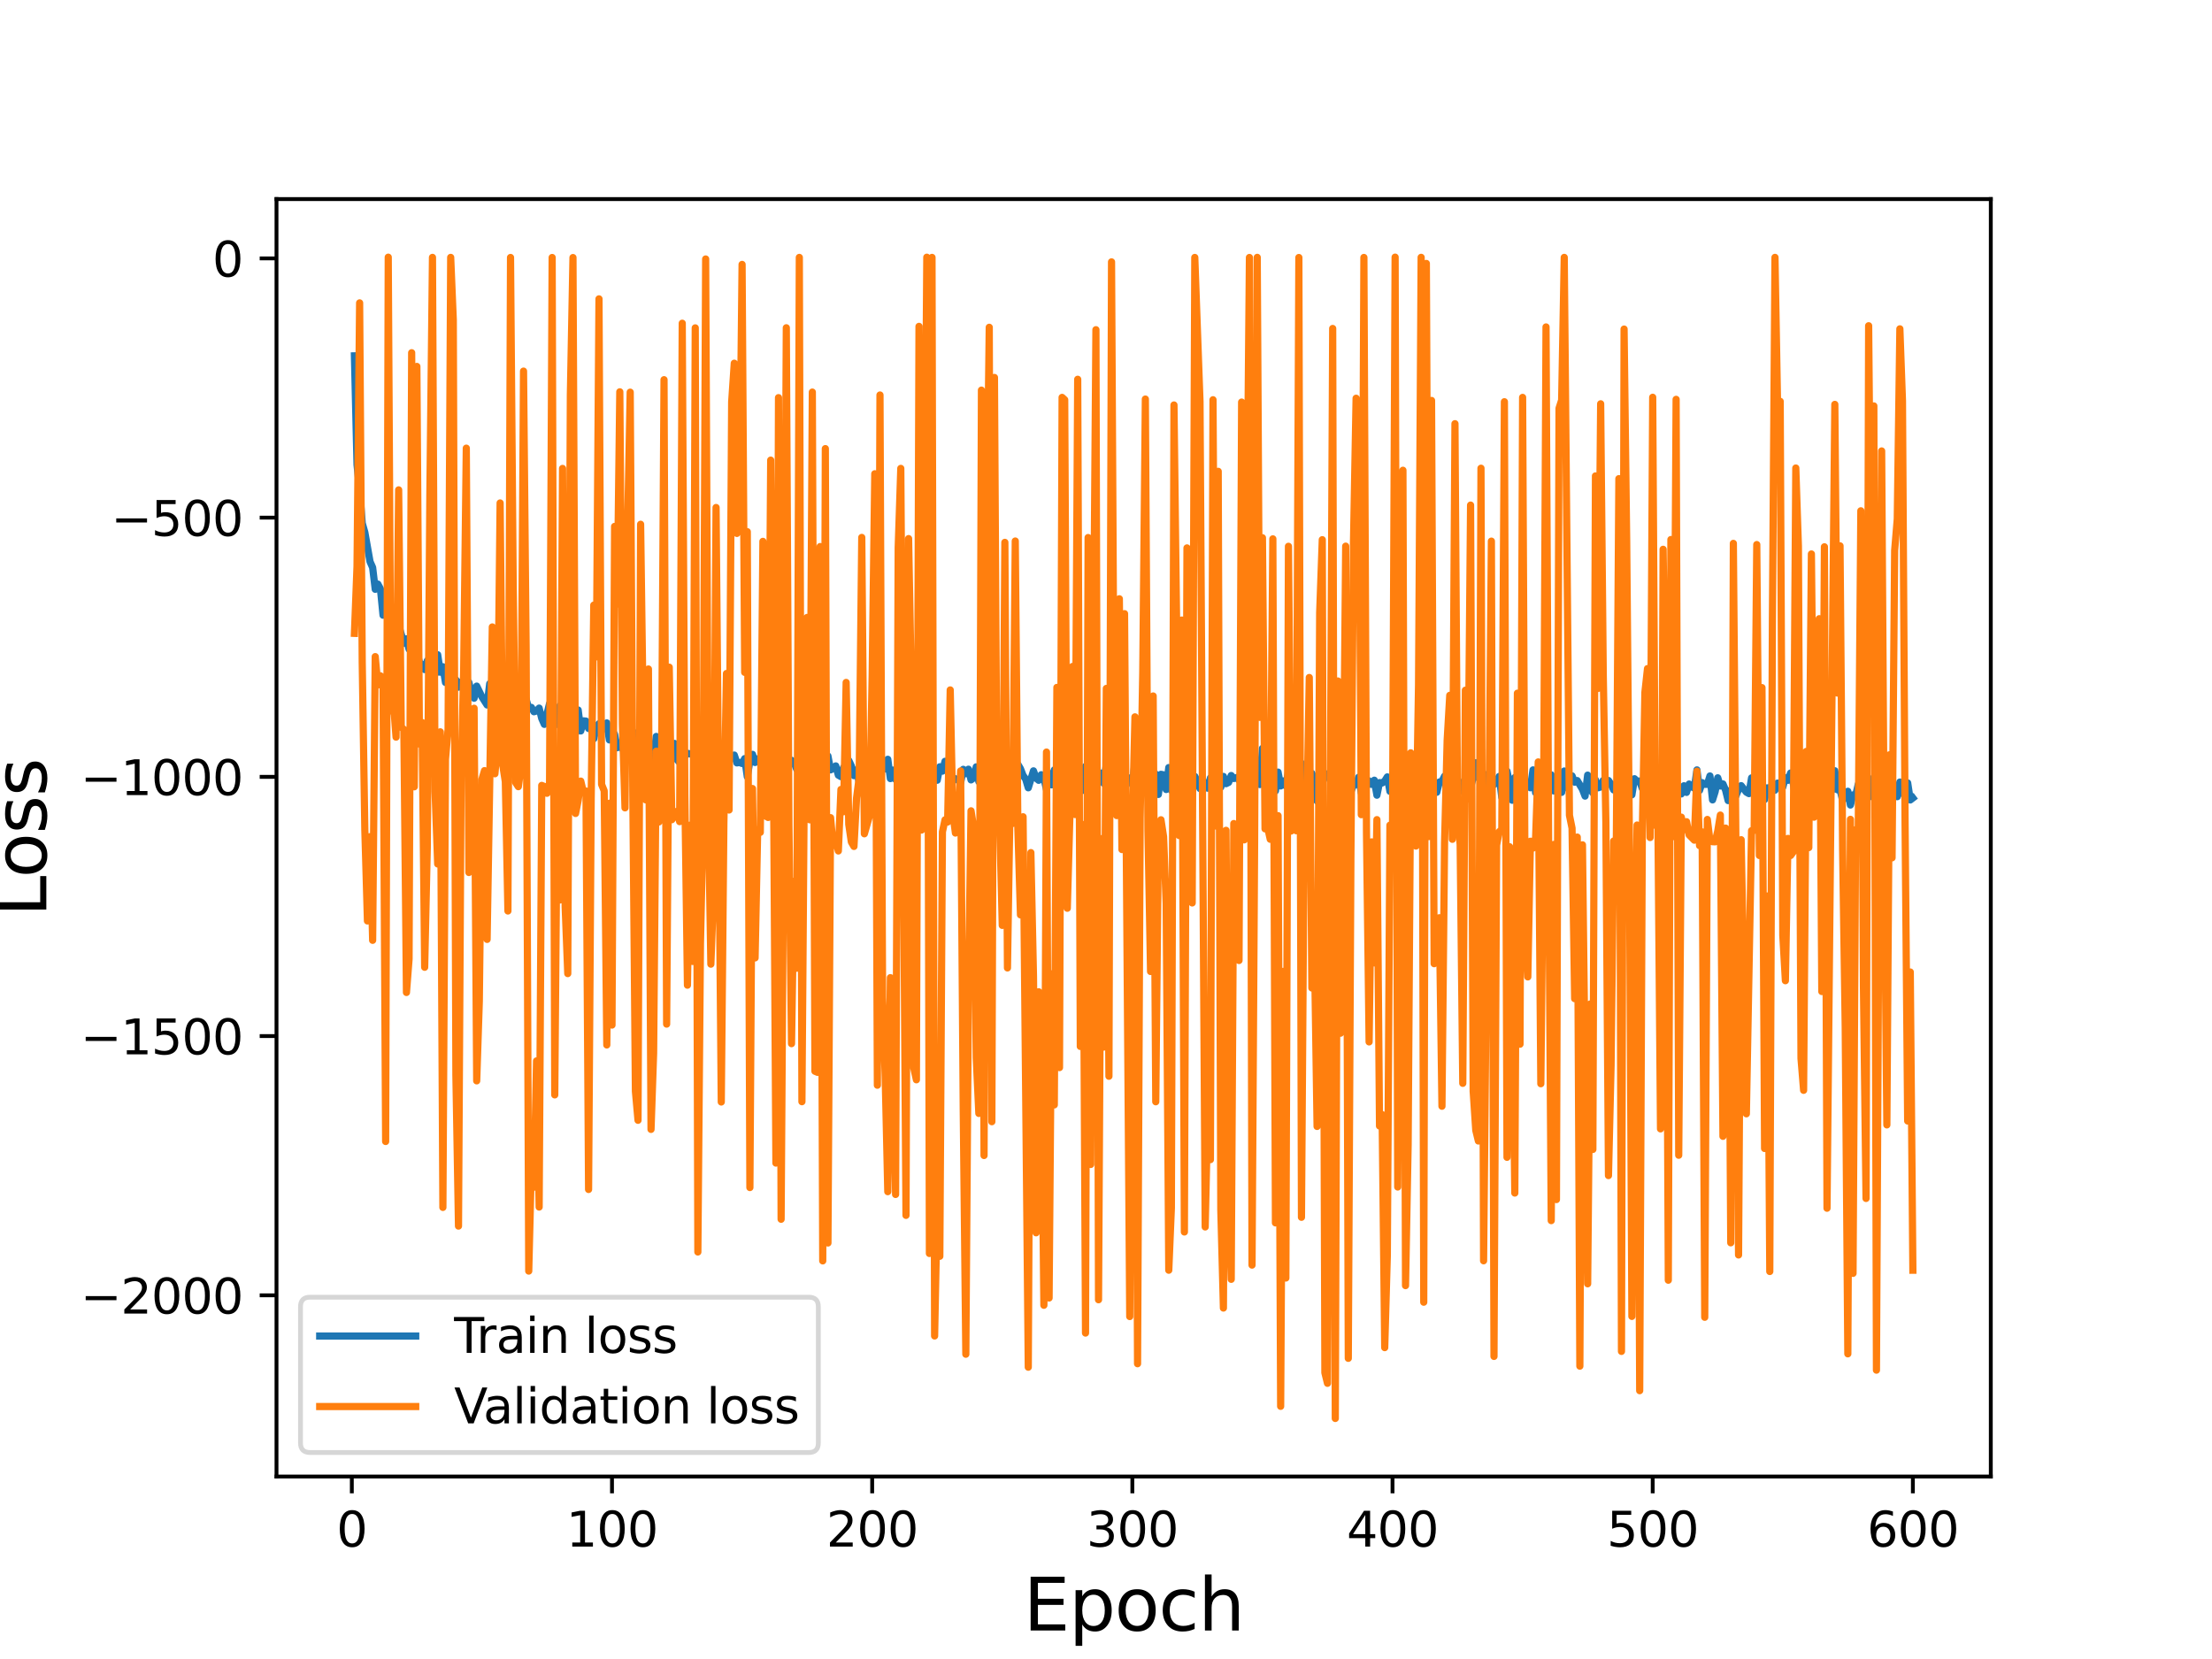 <?xml version="1.0" encoding="utf-8" standalone="no"?>
<!DOCTYPE svg PUBLIC "-//W3C//DTD SVG 1.1//EN"
  "http://www.w3.org/Graphics/SVG/1.1/DTD/svg11.dtd">
<svg height="345.6pt" version="1.1" viewBox="0 0 460.8 345.6" width="460.8pt" xmlns="http://www.w3.org/2000/svg" xmlns:xlink="http://www.w3.org/1999/xlink">
 <defs>
  <style type="text/css">*{stroke-linecap:butt;stroke-linejoin:round;}</style>
 </defs>
 <g id="figure_1">
  <g id="patch_1">
   <path d="M 0 345.6 
L 460.8 345.6 
L 460.8 0 
L 0 0 
z
" style="fill:#ffffff;"/>
  </g>
  <g id="axes_1">
   <g id="patch_2">
    <path d="M 57.6 307.584 
L 414.72 307.584 
L 414.72 41.472 
L 57.6 41.472 
z
" style="fill:#ffffff;"/>
   </g>
   <g id="matplotlib.axis_1">
    <g id="xtick_1">
     <g id="line2d_1">
      <defs>
       <path d="M 0 0 
L 0 3.5 
" id="med01be09af" style="stroke:#000000;stroke-width:0.8;"/>
      </defs>
      <g>
       <use style="stroke:#000000;stroke-width:0.8;" x="73.291" xlink:href="#med01be09af" y="307.584"/>
      </g>
     </g>
     <g id="text_1">
      <!-- 0 -->
      <g transform="translate(70.109 322.182)scale(0.1 -0.1)">
       <defs>
        <path d="M 2034 4250 
Q 1547 4250 1301 3770 
Q 1056 3291 1056 2328 
Q 1056 1369 1301 889 
Q 1547 409 2034 409 
Q 2525 409 2770 889 
Q 3016 1369 3016 2328 
Q 3016 3291 2770 3770 
Q 2525 4250 2034 4250 
z
M 2034 4750 
Q 2819 4750 3233 4129 
Q 3647 3509 3647 2328 
Q 3647 1150 3233 529 
Q 2819 -91 2034 -91 
Q 1250 -91 836 529 
Q 422 1150 422 2328 
Q 422 3509 836 4129 
Q 1250 4750 2034 4750 
z
" id="DejaVuSans-30" transform="scale(0.016)"/>
       </defs>
       <use xlink:href="#DejaVuSans-30"/>
      </g>
     </g>
    </g>
    <g id="xtick_2">
     <g id="line2d_2">
      <g>
       <use style="stroke:#000000;stroke-width:0.8;" x="127.49" xlink:href="#med01be09af" y="307.584"/>
      </g>
     </g>
     <g id="text_2">
      <!-- 100 -->
      <g transform="translate(117.946 322.182)scale(0.1 -0.1)">
       <defs>
        <path d="M 794 531 
L 1825 531 
L 1825 4091 
L 703 3866 
L 703 4441 
L 1819 4666 
L 2450 4666 
L 2450 531 
L 3481 531 
L 3481 0 
L 794 0 
L 794 531 
z
" id="DejaVuSans-31" transform="scale(0.016)"/>
       </defs>
       <use xlink:href="#DejaVuSans-31"/>
       <use x="63.623" xlink:href="#DejaVuSans-30"/>
       <use x="127.246" xlink:href="#DejaVuSans-30"/>
      </g>
     </g>
    </g>
    <g id="xtick_3">
     <g id="line2d_3">
      <g>
       <use style="stroke:#000000;stroke-width:0.8;" x="181.69" xlink:href="#med01be09af" y="307.584"/>
      </g>
     </g>
     <g id="text_3">
      <!-- 200 -->
      <g transform="translate(172.146 322.182)scale(0.1 -0.1)">
       <defs>
        <path d="M 1228 531 
L 3431 531 
L 3431 0 
L 469 0 
L 469 531 
Q 828 903 1448 1529 
Q 2069 2156 2228 2338 
Q 2531 2678 2651 2914 
Q 2772 3150 2772 3378 
Q 2772 3750 2511 3984 
Q 2250 4219 1831 4219 
Q 1534 4219 1204 4116 
Q 875 4013 500 3803 
L 500 4441 
Q 881 4594 1212 4672 
Q 1544 4750 1819 4750 
Q 2544 4750 2975 4387 
Q 3406 4025 3406 3419 
Q 3406 3131 3298 2873 
Q 3191 2616 2906 2266 
Q 2828 2175 2409 1742 
Q 1991 1309 1228 531 
z
" id="DejaVuSans-32" transform="scale(0.016)"/>
       </defs>
       <use xlink:href="#DejaVuSans-32"/>
       <use x="63.623" xlink:href="#DejaVuSans-30"/>
       <use x="127.246" xlink:href="#DejaVuSans-30"/>
      </g>
     </g>
    </g>
    <g id="xtick_4">
     <g id="line2d_4">
      <g>
       <use style="stroke:#000000;stroke-width:0.8;" x="235.889" xlink:href="#med01be09af" y="307.584"/>
      </g>
     </g>
     <g id="text_4">
      <!-- 300 -->
      <g transform="translate(226.345 322.182)scale(0.1 -0.1)">
       <defs>
        <path d="M 2597 2516 
Q 3050 2419 3304 2112 
Q 3559 1806 3559 1356 
Q 3559 666 3084 287 
Q 2609 -91 1734 -91 
Q 1441 -91 1130 -33 
Q 819 25 488 141 
L 488 750 
Q 750 597 1062 519 
Q 1375 441 1716 441 
Q 2309 441 2620 675 
Q 2931 909 2931 1356 
Q 2931 1769 2642 2001 
Q 2353 2234 1838 2234 
L 1294 2234 
L 1294 2753 
L 1863 2753 
Q 2328 2753 2575 2939 
Q 2822 3125 2822 3475 
Q 2822 3834 2567 4026 
Q 2313 4219 1838 4219 
Q 1578 4219 1281 4162 
Q 984 4106 628 3988 
L 628 4550 
Q 988 4650 1302 4700 
Q 1616 4750 1894 4750 
Q 2613 4750 3031 4423 
Q 3450 4097 3450 3541 
Q 3450 3153 3228 2886 
Q 3006 2619 2597 2516 
z
" id="DejaVuSans-33" transform="scale(0.016)"/>
       </defs>
       <use xlink:href="#DejaVuSans-33"/>
       <use x="63.623" xlink:href="#DejaVuSans-30"/>
       <use x="127.246" xlink:href="#DejaVuSans-30"/>
      </g>
     </g>
    </g>
    <g id="xtick_5">
     <g id="line2d_5">
      <g>
       <use style="stroke:#000000;stroke-width:0.8;" x="290.088" xlink:href="#med01be09af" y="307.584"/>
      </g>
     </g>
     <g id="text_5">
      <!-- 400 -->
      <g transform="translate(280.545 322.182)scale(0.1 -0.1)">
       <defs>
        <path d="M 2419 4116 
L 825 1625 
L 2419 1625 
L 2419 4116 
z
M 2253 4666 
L 3047 4666 
L 3047 1625 
L 3713 1625 
L 3713 1100 
L 3047 1100 
L 3047 0 
L 2419 0 
L 2419 1100 
L 313 1100 
L 313 1709 
L 2253 4666 
z
" id="DejaVuSans-34" transform="scale(0.016)"/>
       </defs>
       <use xlink:href="#DejaVuSans-34"/>
       <use x="63.623" xlink:href="#DejaVuSans-30"/>
       <use x="127.246" xlink:href="#DejaVuSans-30"/>
      </g>
     </g>
    </g>
    <g id="xtick_6">
     <g id="line2d_6">
      <g>
       <use style="stroke:#000000;stroke-width:0.8;" x="344.288" xlink:href="#med01be09af" y="307.584"/>
      </g>
     </g>
     <g id="text_6">
      <!-- 500 -->
      <g transform="translate(334.744 322.182)scale(0.1 -0.1)">
       <defs>
        <path d="M 691 4666 
L 3169 4666 
L 3169 4134 
L 1269 4134 
L 1269 2991 
Q 1406 3038 1543 3061 
Q 1681 3084 1819 3084 
Q 2600 3084 3056 2656 
Q 3513 2228 3513 1497 
Q 3513 744 3044 326 
Q 2575 -91 1722 -91 
Q 1428 -91 1123 -41 
Q 819 9 494 109 
L 494 744 
Q 775 591 1075 516 
Q 1375 441 1709 441 
Q 2250 441 2565 725 
Q 2881 1009 2881 1497 
Q 2881 1984 2565 2268 
Q 2250 2553 1709 2553 
Q 1456 2553 1204 2497 
Q 953 2441 691 2322 
L 691 4666 
z
" id="DejaVuSans-35" transform="scale(0.016)"/>
       </defs>
       <use xlink:href="#DejaVuSans-35"/>
       <use x="63.623" xlink:href="#DejaVuSans-30"/>
       <use x="127.246" xlink:href="#DejaVuSans-30"/>
      </g>
     </g>
    </g>
    <g id="xtick_7">
     <g id="line2d_7">
      <g>
       <use style="stroke:#000000;stroke-width:0.8;" x="398.487" xlink:href="#med01be09af" y="307.584"/>
      </g>
     </g>
     <g id="text_7">
      <!-- 600 -->
      <g transform="translate(388.944 322.182)scale(0.1 -0.1)">
       <defs>
        <path d="M 2113 2584 
Q 1688 2584 1439 2293 
Q 1191 2003 1191 1497 
Q 1191 994 1439 701 
Q 1688 409 2113 409 
Q 2538 409 2786 701 
Q 3034 994 3034 1497 
Q 3034 2003 2786 2293 
Q 2538 2584 2113 2584 
z
M 3366 4563 
L 3366 3988 
Q 3128 4100 2886 4159 
Q 2644 4219 2406 4219 
Q 1781 4219 1451 3797 
Q 1122 3375 1075 2522 
Q 1259 2794 1537 2939 
Q 1816 3084 2150 3084 
Q 2853 3084 3261 2657 
Q 3669 2231 3669 1497 
Q 3669 778 3244 343 
Q 2819 -91 2113 -91 
Q 1303 -91 875 529 
Q 447 1150 447 2328 
Q 447 3434 972 4092 
Q 1497 4750 2381 4750 
Q 2619 4750 2861 4703 
Q 3103 4656 3366 4563 
z
" id="DejaVuSans-36" transform="scale(0.016)"/>
       </defs>
       <use xlink:href="#DejaVuSans-36"/>
       <use x="63.623" xlink:href="#DejaVuSans-30"/>
       <use x="127.246" xlink:href="#DejaVuSans-30"/>
      </g>
     </g>
    </g>
    <g id="text_8">
     <!-- Epoch -->
     <g transform="translate(213.194 339.66)scale(0.15 -0.15)">
      <defs>
       <path d="M 628 4666 
L 3578 4666 
L 3578 4134 
L 1259 4134 
L 1259 2753 
L 3481 2753 
L 3481 2222 
L 1259 2222 
L 1259 531 
L 3634 531 
L 3634 0 
L 628 0 
L 628 4666 
z
" id="DejaVuSans-45" transform="scale(0.016)"/>
       <path d="M 1159 525 
L 1159 -1331 
L 581 -1331 
L 581 3500 
L 1159 3500 
L 1159 2969 
Q 1341 3281 1617 3432 
Q 1894 3584 2278 3584 
Q 2916 3584 3314 3078 
Q 3713 2572 3713 1747 
Q 3713 922 3314 415 
Q 2916 -91 2278 -91 
Q 1894 -91 1617 61 
Q 1341 213 1159 525 
z
M 3116 1747 
Q 3116 2381 2855 2742 
Q 2594 3103 2138 3103 
Q 1681 3103 1420 2742 
Q 1159 2381 1159 1747 
Q 1159 1113 1420 752 
Q 1681 391 2138 391 
Q 2594 391 2855 752 
Q 3116 1113 3116 1747 
z
" id="DejaVuSans-70" transform="scale(0.016)"/>
       <path d="M 1959 3097 
Q 1497 3097 1228 2736 
Q 959 2375 959 1747 
Q 959 1119 1226 758 
Q 1494 397 1959 397 
Q 2419 397 2687 759 
Q 2956 1122 2956 1747 
Q 2956 2369 2687 2733 
Q 2419 3097 1959 3097 
z
M 1959 3584 
Q 2709 3584 3137 3096 
Q 3566 2609 3566 1747 
Q 3566 888 3137 398 
Q 2709 -91 1959 -91 
Q 1206 -91 779 398 
Q 353 888 353 1747 
Q 353 2609 779 3096 
Q 1206 3584 1959 3584 
z
" id="DejaVuSans-6f" transform="scale(0.016)"/>
       <path d="M 3122 3366 
L 3122 2828 
Q 2878 2963 2633 3030 
Q 2388 3097 2138 3097 
Q 1578 3097 1268 2742 
Q 959 2388 959 1747 
Q 959 1106 1268 751 
Q 1578 397 2138 397 
Q 2388 397 2633 464 
Q 2878 531 3122 666 
L 3122 134 
Q 2881 22 2623 -34 
Q 2366 -91 2075 -91 
Q 1284 -91 818 406 
Q 353 903 353 1747 
Q 353 2603 823 3093 
Q 1294 3584 2113 3584 
Q 2378 3584 2631 3529 
Q 2884 3475 3122 3366 
z
" id="DejaVuSans-63" transform="scale(0.016)"/>
       <path d="M 3513 2113 
L 3513 0 
L 2938 0 
L 2938 2094 
Q 2938 2591 2744 2837 
Q 2550 3084 2163 3084 
Q 1697 3084 1428 2787 
Q 1159 2491 1159 1978 
L 1159 0 
L 581 0 
L 581 4863 
L 1159 4863 
L 1159 2956 
Q 1366 3272 1645 3428 
Q 1925 3584 2291 3584 
Q 2894 3584 3203 3211 
Q 3513 2838 3513 2113 
z
" id="DejaVuSans-68" transform="scale(0.016)"/>
      </defs>
      <use xlink:href="#DejaVuSans-45"/>
      <use x="63.184" xlink:href="#DejaVuSans-70"/>
      <use x="126.66" xlink:href="#DejaVuSans-6f"/>
      <use x="187.842" xlink:href="#DejaVuSans-63"/>
      <use x="242.822" xlink:href="#DejaVuSans-68"/>
     </g>
    </g>
   </g>
   <g id="matplotlib.axis_2">
    <g id="ytick_1">
     <g id="line2d_8">
      <defs>
       <path d="M 0 0 
L -3.5 0 
" id="m33bc477273" style="stroke:#000000;stroke-width:0.8;"/>
      </defs>
      <g>
       <use style="stroke:#000000;stroke-width:0.8;" x="57.6" xlink:href="#m33bc477273" y="269.837"/>
      </g>
     </g>
     <g id="text_9">
      <!-- −2000 -->
      <g transform="translate(16.77 273.637)scale(0.1 -0.1)">
       <defs>
        <path d="M 678 2272 
L 4684 2272 
L 4684 1741 
L 678 1741 
L 678 2272 
z
" id="DejaVuSans-2212" transform="scale(0.016)"/>
       </defs>
       <use xlink:href="#DejaVuSans-2212"/>
       <use x="83.789" xlink:href="#DejaVuSans-32"/>
       <use x="147.412" xlink:href="#DejaVuSans-30"/>
       <use x="211.035" xlink:href="#DejaVuSans-30"/>
       <use x="274.658" xlink:href="#DejaVuSans-30"/>
      </g>
     </g>
    </g>
    <g id="ytick_2">
     <g id="line2d_9">
      <g>
       <use style="stroke:#000000;stroke-width:0.8;" x="57.6" xlink:href="#m33bc477273" y="215.835"/>
      </g>
     </g>
     <g id="text_10">
      <!-- −1500 -->
      <g transform="translate(16.77 219.634)scale(0.1 -0.1)">
       <use xlink:href="#DejaVuSans-2212"/>
       <use x="83.789" xlink:href="#DejaVuSans-31"/>
       <use x="147.412" xlink:href="#DejaVuSans-35"/>
       <use x="211.035" xlink:href="#DejaVuSans-30"/>
       <use x="274.658" xlink:href="#DejaVuSans-30"/>
      </g>
     </g>
    </g>
    <g id="ytick_3">
     <g id="line2d_10">
      <g>
       <use style="stroke:#000000;stroke-width:0.8;" x="57.6" xlink:href="#m33bc477273" y="161.832"/>
      </g>
     </g>
     <g id="text_11">
      <!-- −1000 -->
      <g transform="translate(16.77 165.631)scale(0.1 -0.1)">
       <use xlink:href="#DejaVuSans-2212"/>
       <use x="83.789" xlink:href="#DejaVuSans-31"/>
       <use x="147.412" xlink:href="#DejaVuSans-30"/>
       <use x="211.035" xlink:href="#DejaVuSans-30"/>
       <use x="274.658" xlink:href="#DejaVuSans-30"/>
      </g>
     </g>
    </g>
    <g id="ytick_4">
     <g id="line2d_11">
      <g>
       <use style="stroke:#000000;stroke-width:0.8;" x="57.6" xlink:href="#m33bc477273" y="107.83"/>
      </g>
     </g>
     <g id="text_12">
      <!-- −500 -->
      <g transform="translate(23.133 111.629)scale(0.1 -0.1)">
       <use xlink:href="#DejaVuSans-2212"/>
       <use x="83.789" xlink:href="#DejaVuSans-35"/>
       <use x="147.412" xlink:href="#DejaVuSans-30"/>
       <use x="211.035" xlink:href="#DejaVuSans-30"/>
      </g>
     </g>
    </g>
    <g id="ytick_5">
     <g id="line2d_12">
      <g>
       <use style="stroke:#000000;stroke-width:0.8;" x="57.6" xlink:href="#m33bc477273" y="53.827"/>
      </g>
     </g>
     <g id="text_13">
      <!-- 0 -->
      <g transform="translate(44.237 57.626)scale(0.1 -0.1)">
       <use xlink:href="#DejaVuSans-30"/>
      </g>
     </g>
    </g>
    <g id="text_14">
     <!-- Loss -->
     <g transform="translate(9.651 190.979)rotate(-90)scale(0.15 -0.15)">
      <defs>
       <path d="M 628 4666 
L 1259 4666 
L 1259 531 
L 3531 531 
L 3531 0 
L 628 0 
L 628 4666 
z
" id="DejaVuSans-4c" transform="scale(0.016)"/>
       <path d="M 2834 3397 
L 2834 2853 
Q 2591 2978 2328 3040 
Q 2066 3103 1784 3103 
Q 1356 3103 1142 2972 
Q 928 2841 928 2578 
Q 928 2378 1081 2264 
Q 1234 2150 1697 2047 
L 1894 2003 
Q 2506 1872 2764 1633 
Q 3022 1394 3022 966 
Q 3022 478 2636 193 
Q 2250 -91 1575 -91 
Q 1294 -91 989 -36 
Q 684 19 347 128 
L 347 722 
Q 666 556 975 473 
Q 1284 391 1588 391 
Q 1994 391 2212 530 
Q 2431 669 2431 922 
Q 2431 1156 2273 1281 
Q 2116 1406 1581 1522 
L 1381 1569 
Q 847 1681 609 1914 
Q 372 2147 372 2553 
Q 372 3047 722 3315 
Q 1072 3584 1716 3584 
Q 2034 3584 2315 3537 
Q 2597 3491 2834 3397 
z
" id="DejaVuSans-73" transform="scale(0.016)"/>
      </defs>
      <use xlink:href="#DejaVuSans-4c"/>
      <use x="53.963" xlink:href="#DejaVuSans-6f"/>
      <use x="115.145" xlink:href="#DejaVuSans-73"/>
      <use x="167.244" xlink:href="#DejaVuSans-73"/>
     </g>
    </g>
   </g>
   <g id="line2d_13">
    <path clip-path="url(#p216c3159d0)" d="M 73.833 74.128 
L 74.375 96.816 
L 74.917 101.903 
L 75.459 109 
L 76.001 110.903 
L 77.085 116.998 
L 77.627 118.228 
L 78.169 122.763 
L 78.711 121.675 
L 79.253 122.689 
L 79.795 128.161 
L 80.337 126.03 
L 80.879 127.268 
L 81.421 127.986 
L 81.963 129.44 
L 82.505 131.326 
L 83.047 130.265 
L 84.131 133.988 
L 84.673 133.078 
L 85.215 135.234 
L 85.757 135.761 
L 86.299 135.716 
L 86.841 135.85 
L 87.383 138.019 
L 87.925 138.486 
L 88.467 139.485 
L 89.009 137.642 
L 89.551 138.002 
L 90.093 139.654 
L 90.635 140.45 
L 91.177 136.394 
L 91.719 140.031 
L 92.261 138.893 
L 92.803 142.172 
L 93.345 141.551 
L 93.887 142.083 
L 94.429 143.152 
L 94.971 141.634 
L 95.512 143.149 
L 96.054 142.07 
L 96.596 143.517 
L 97.138 143.875 
L 97.68 142.169 
L 98.222 144.51 
L 98.764 145.455 
L 99.306 142.929 
L 100.39 145.163 
L 101.474 146.86 
L 102.016 142.421 
L 103.1 144.918 
L 103.642 149.771 
L 104.726 143.168 
L 105.268 143.386 
L 105.81 144.981 
L 106.352 144.545 
L 106.894 144.835 
L 107.436 148.39 
L 107.978 145.686 
L 108.52 148.13 
L 109.062 146.085 
L 109.604 145.691 
L 110.146 147.56 
L 110.688 147.357 
L 111.23 148.266 
L 111.772 148.107 
L 112.314 147.51 
L 112.856 149.68 
L 113.398 150.896 
L 114.482 146.581 
L 115.024 148.152 
L 115.566 151.08 
L 116.108 150.372 
L 116.65 147.028 
L 117.192 147.607 
L 117.734 150.337 
L 118.276 151.684 
L 118.818 149.871 
L 119.36 152.305 
L 119.902 152.72 
L 120.444 147.912 
L 120.986 152.27 
L 121.528 150.167 
L 122.07 150.217 
L 122.612 151.758 
L 123.154 151.65 
L 123.696 153.903 
L 124.238 151.36 
L 124.78 150.769 
L 125.322 151.874 
L 125.864 151.806 
L 126.406 150.597 
L 126.948 154.14 
L 127.49 152.091 
L 128.032 152.985 
L 128.574 155.763 
L 129.116 154.768 
L 129.658 155.981 
L 130.2 152.977 
L 130.742 152.383 
L 131.284 153.712 
L 131.826 156.822 
L 132.368 152.682 
L 132.91 155.932 
L 133.452 155.622 
L 133.994 153.881 
L 134.536 152.857 
L 135.078 155.886 
L 135.62 155.379 
L 136.162 158.233 
L 136.704 153.416 
L 137.246 154.199 
L 137.788 155.807 
L 138.33 153.762 
L 138.872 158.104 
L 139.414 157.359 
L 139.956 156.947 
L 140.498 154.863 
L 141.04 158.251 
L 141.582 158.849 
L 142.124 156.153 
L 142.666 157.487 
L 143.208 156.926 
L 143.75 157.065 
L 144.834 157.033 
L 145.376 158.738 
L 145.918 158.448 
L 146.46 157.726 
L 147.002 157.978 
L 147.544 157.437 
L 148.086 158.213 
L 148.628 156.735 
L 149.17 154.922 
L 149.712 159.764 
L 150.254 158.694 
L 150.796 158.677 
L 151.338 158.816 
L 151.88 157.84 
L 152.964 157.291 
L 153.506 158.925 
L 154.048 158.834 
L 154.59 159.049 
L 155.132 158.031 
L 155.674 161.804 
L 156.216 158.517 
L 156.758 157.144 
L 157.3 158.843 
L 157.842 158.067 
L 158.926 158.88 
L 159.468 157.345 
L 160.01 160.291 
L 160.552 158.67 
L 161.094 159.608 
L 161.636 161.166 
L 162.178 154.206 
L 163.262 162.617 
L 163.804 158.996 
L 164.346 159.429 
L 164.888 158.387 
L 165.43 158.832 
L 165.972 160.25 
L 166.514 157.258 
L 167.056 162.424 
L 167.598 159.968 
L 168.14 160.842 
L 168.682 159.497 
L 169.224 157.618 
L 170.308 160.473 
L 170.85 159.678 
L 171.392 161.642 
L 171.934 160.121 
L 172.476 157.489 
L 173.018 160.379 
L 173.56 160.054 
L 174.102 159.552 
L 174.644 161.475 
L 175.186 161.788 
L 175.728 159.883 
L 176.27 159.485 
L 176.812 158.42 
L 177.354 159.575 
L 177.896 161.579 
L 178.438 160.387 
L 178.98 162.993 
L 179.522 160.572 
L 180.064 159.873 
L 180.606 160.015 
L 181.148 161.991 
L 181.69 162.052 
L 182.232 159.023 
L 182.774 160.422 
L 183.316 160.231 
L 183.858 158.981 
L 184.4 160.193 
L 184.942 158.175 
L 185.484 162.194 
L 186.026 160.422 
L 186.568 162.369 
L 187.11 162.277 
L 187.652 162.51 
L 188.194 160.604 
L 188.736 162.392 
L 189.277 162.268 
L 189.819 161.146 
L 190.361 158.742 
L 190.903 163.585 
L 191.445 159.858 
L 191.987 160.569 
L 192.529 159.819 
L 193.613 159.863 
L 194.155 159.551 
L 194.697 161.941 
L 195.239 162.535 
L 195.781 159.733 
L 196.323 160.644 
L 196.865 158.596 
L 197.407 160.354 
L 197.949 161.437 
L 198.491 161.974 
L 199.575 162.534 
L 200.117 163.028 
L 200.659 160.267 
L 201.201 161.174 
L 201.743 160.238 
L 202.285 162.466 
L 202.827 162.059 
L 203.369 159.749 
L 203.911 162.837 
L 204.453 159.483 
L 204.995 160.756 
L 205.537 164.373 
L 206.079 159.356 
L 207.163 162.546 
L 207.705 160.985 
L 208.247 163.474 
L 208.789 163.335 
L 209.331 160.02 
L 209.873 161.255 
L 210.415 162.899 
L 210.957 163.669 
L 211.499 164.01 
L 212.041 159.224 
L 212.583 160.147 
L 213.125 161.548 
L 213.667 162.303 
L 214.209 164.114 
L 215.293 160.585 
L 215.835 162.1 
L 216.377 162.553 
L 216.919 161.387 
L 217.461 162.134 
L 218.003 164.475 
L 218.545 161.105 
L 219.087 163.5 
L 219.629 160.394 
L 220.171 164.096 
L 220.713 161.324 
L 221.255 164.447 
L 221.797 162.069 
L 222.339 163.842 
L 222.881 160.071 
L 223.965 163.268 
L 224.507 161.935 
L 225.049 161.54 
L 225.591 164.652 
L 226.133 159.659 
L 227.217 163.187 
L 227.759 160.591 
L 228.301 163.777 
L 228.843 162.791 
L 229.385 161.044 
L 229.927 163.178 
L 230.469 159.287 
L 231.011 163.351 
L 231.553 162.926 
L 232.095 164.43 
L 232.637 162.657 
L 233.179 163.271 
L 233.721 162.605 
L 234.263 160.922 
L 234.805 162.807 
L 235.347 162.066 
L 235.889 163.452 
L 236.431 158.924 
L 236.973 162.075 
L 237.515 162.812 
L 238.057 161.191 
L 238.599 161.259 
L 239.141 161.488 
L 239.683 160.569 
L 240.225 165.473 
L 240.767 161.267 
L 241.309 165.497 
L 241.851 161.303 
L 242.393 161.411 
L 242.935 164.468 
L 243.477 159.896 
L 244.019 164.631 
L 244.561 160.938 
L 245.103 164.067 
L 245.645 162.753 
L 246.187 159.135 
L 246.729 161.92 
L 247.271 160.228 
L 247.813 164.014 
L 248.355 164.091 
L 248.897 161.738 
L 249.439 162.756 
L 249.981 164.277 
L 250.523 162.658 
L 251.065 163.153 
L 251.607 164.202 
L 252.149 162.062 
L 252.691 161.89 
L 253.233 162.472 
L 253.775 161.477 
L 254.317 163.979 
L 254.859 161.745 
L 255.401 163.251 
L 255.943 162.988 
L 256.485 161.554 
L 257.027 162.175 
L 257.569 162 
L 258.111 162.496 
L 258.653 160.031 
L 259.195 161.473 
L 259.737 162.454 
L 260.279 162.129 
L 260.821 161.636 
L 261.363 162.519 
L 261.905 161.756 
L 262.447 163.438 
L 262.989 155.914 
L 263.531 160.693 
L 264.073 159.409 
L 264.615 159.865 
L 265.157 161.192 
L 265.699 164.76 
L 266.241 160.846 
L 266.783 163.724 
L 267.325 162.679 
L 267.867 163.734 
L 268.409 160.728 
L 268.951 164.395 
L 269.493 160.15 
L 270.577 163.577 
L 271.119 159.004 
L 271.661 160.125 
L 272.203 163.662 
L 272.745 162.892 
L 273.287 161.115 
L 273.829 162.475 
L 274.371 166.855 
L 274.913 162.99 
L 275.455 162.363 
L 275.997 161.127 
L 276.539 161.348 
L 277.081 162.497 
L 277.623 160.845 
L 278.165 163.254 
L 278.707 163.197 
L 279.249 161.171 
L 279.791 164.239 
L 280.333 164.341 
L 280.875 161.332 
L 281.417 164.901 
L 281.959 163.533 
L 282.501 163.448 
L 283.043 161.902 
L 283.584 165.171 
L 284.126 160.633 
L 284.668 163.9 
L 285.21 162.679 
L 285.752 163.395 
L 286.294 162.531 
L 286.836 165.654 
L 287.378 163.027 
L 287.92 163.108 
L 288.462 162.704 
L 289.004 161.842 
L 289.546 164.846 
L 290.088 162.79 
L 291.172 163.709 
L 291.714 160.791 
L 292.256 162.972 
L 292.798 161.813 
L 293.34 164.23 
L 293.882 162.651 
L 294.424 166.051 
L 294.966 160.257 
L 295.508 165.39 
L 296.05 162.13 
L 296.592 164.416 
L 297.134 164.815 
L 297.676 163.367 
L 298.218 163.851 
L 298.76 163.394 
L 299.302 165.049 
L 299.844 162.903 
L 300.386 162.771 
L 300.928 161.691 
L 301.47 165.171 
L 302.012 162.837 
L 302.554 162.609 
L 303.638 164.632 
L 304.18 162.986 
L 304.722 164.838 
L 305.264 162.016 
L 305.806 161.388 
L 306.348 163.985 
L 306.89 161.996 
L 307.432 158.891 
L 307.974 162.049 
L 308.516 160.402 
L 309.058 163.704 
L 309.6 161.371 
L 310.142 164.966 
L 310.684 162.077 
L 311.226 163.438 
L 311.768 162.726 
L 312.31 161.745 
L 312.852 166.095 
L 313.394 162.741 
L 313.936 160.648 
L 314.478 163.268 
L 315.02 166.708 
L 315.562 161.974 
L 316.104 164.175 
L 316.646 163.318 
L 317.188 164.501 
L 317.73 162.918 
L 318.272 163.778 
L 318.814 164.107 
L 319.356 160.384 
L 319.898 165.135 
L 320.44 163.191 
L 320.982 159.418 
L 321.524 163.292 
L 322.066 161.272 
L 322.608 163.768 
L 323.15 161.417 
L 323.692 164.768 
L 324.234 164.537 
L 324.776 161.449 
L 325.318 165.063 
L 325.86 160.618 
L 326.402 164.128 
L 326.944 162.236 
L 327.486 161.628 
L 328.028 162.947 
L 328.57 162.608 
L 329.654 164.416 
L 330.196 165.842 
L 330.738 161.473 
L 331.28 164.454 
L 331.822 165.179 
L 332.364 162.456 
L 332.906 164.113 
L 333.448 163.942 
L 333.99 162.568 
L 334.532 163.491 
L 335.074 162.596 
L 335.616 163.376 
L 336.158 164.553 
L 336.7 163.247 
L 337.242 163.998 
L 337.784 156.822 
L 338.326 163.587 
L 338.868 163.404 
L 339.41 164.799 
L 339.952 165.573 
L 340.494 162.222 
L 341.036 162.749 
L 341.578 162.703 
L 342.12 164.25 
L 342.662 164.098 
L 343.204 167.886 
L 343.746 160.848 
L 344.288 162.373 
L 344.83 164.231 
L 345.372 164.761 
L 345.914 160.521 
L 346.456 162.859 
L 346.998 162.538 
L 347.54 166.03 
L 348.082 162.839 
L 348.624 162.783 
L 349.166 164.56 
L 349.708 164.011 
L 350.25 165.39 
L 350.792 163.69 
L 351.334 165.07 
L 351.876 163.328 
L 352.418 163.896 
L 352.96 164.206 
L 353.502 160.387 
L 354.044 164.67 
L 354.586 163.037 
L 355.128 163.394 
L 355.67 163.391 
L 356.212 161.646 
L 356.754 166.63 
L 357.296 164.906 
L 357.838 162.031 
L 358.38 163.738 
L 358.922 163.308 
L 359.464 164.583 
L 360.006 166.778 
L 360.548 164.605 
L 361.632 165.782 
L 362.174 164.436 
L 362.716 163.666 
L 363.8 165.024 
L 364.342 165.325 
L 364.884 162.05 
L 365.426 162.384 
L 365.968 165.4 
L 366.51 163.196 
L 367.594 166.559 
L 368.136 164.123 
L 368.678 164.235 
L 369.22 163.45 
L 369.762 164.615 
L 370.304 163.132 
L 370.846 163.675 
L 371.388 163.968 
L 371.93 161.994 
L 372.472 162.552 
L 373.014 161.035 
L 373.556 163.138 
L 374.098 166.235 
L 374.64 167.363 
L 375.182 165.155 
L 375.724 164.293 
L 376.266 164.734 
L 376.808 164.624 
L 377.349 166.14 
L 377.891 164.12 
L 378.433 164.139 
L 378.975 166.411 
L 379.517 166.66 
L 380.059 164.04 
L 380.601 163.722 
L 381.685 164.568 
L 382.227 160.563 
L 382.769 164.523 
L 383.311 164.468 
L 383.853 166.744 
L 384.395 165.365 
L 384.937 164.835 
L 385.479 167.702 
L 386.021 165.59 
L 386.563 165.733 
L 387.105 163.402 
L 387.647 163.306 
L 388.189 163.894 
L 388.731 163.388 
L 389.273 162.494 
L 389.815 165.936 
L 390.357 161.939 
L 390.899 164.421 
L 391.441 165.69 
L 391.983 162.421 
L 392.525 162.17 
L 393.067 166.196 
L 394.151 164.078 
L 394.693 164.094 
L 395.235 165.959 
L 395.777 162.916 
L 396.319 165.292 
L 396.861 163.643 
L 397.403 163.096 
L 397.945 166.646 
L 398.487 166.232 
L 398.487 166.232 
" style="fill:none;stroke:#1f77b4;stroke-linecap:square;stroke-width:1.5;"/>
   </g>
   <g id="line2d_14">
    <path clip-path="url(#p216c3159d0)" d="M 73.833 131.941 
L 74.375 117.959 
L 74.917 63.097 
L 75.459 137.969 
L 76.001 172.843 
L 76.543 191.85 
L 77.085 174.288 
L 77.627 195.885 
L 78.169 136.783 
L 78.711 142.693 
L 79.253 140.783 
L 79.795 142.562 
L 80.337 237.792 
L 80.879 53.578 
L 81.421 148.104 
L 81.963 146.301 
L 82.505 153.559 
L 83.047 102.05 
L 83.589 151.45 
L 84.131 151.97 
L 84.673 206.75 
L 85.215 199.76 
L 85.757 73.48 
L 86.299 163.904 
L 86.841 76.332 
L 87.383 155.004 
L 87.925 150.501 
L 88.467 201.5 
L 89.009 176.549 
L 89.551 102.89 
L 90.093 53.618 
L 90.635 164.913 
L 91.177 179.977 
L 91.719 152.456 
L 92.261 251.526 
L 92.803 158.165 
L 93.345 151.945 
L 93.887 53.62 
L 94.429 66.626 
L 94.971 223.887 
L 95.512 255.414 
L 96.054 161.828 
L 96.596 139.246 
L 97.138 93.361 
L 97.68 181.757 
L 98.222 157.344 
L 98.764 147.536 
L 99.306 225.162 
L 99.848 208.576 
L 100.39 162.356 
L 100.932 160.535 
L 101.474 195.695 
L 102.558 130.606 
L 103.1 161.187 
L 103.642 155.169 
L 104.184 104.778 
L 104.726 159.362 
L 105.268 162.828 
L 105.81 189.775 
L 106.352 53.638 
L 106.894 120.214 
L 107.436 163.044 
L 107.978 163.875 
L 108.52 159.918 
L 109.062 77.311 
L 109.604 134.941 
L 110.146 264.788 
L 110.688 243.025 
L 111.23 247.318 
L 111.772 221.009 
L 112.314 251.449 
L 112.856 163.616 
L 113.398 163.837 
L 113.94 165.256 
L 114.482 163.098 
L 115.024 53.641 
L 115.566 228.086 
L 116.108 162.163 
L 116.65 187.481 
L 117.192 97.582 
L 117.734 188.931 
L 118.276 202.816 
L 118.818 82.198 
L 119.36 53.654 
L 119.902 169.46 
L 120.444 166.708 
L 120.986 162.72 
L 121.528 165.024 
L 122.07 164.781 
L 122.612 247.786 
L 123.154 166.289 
L 123.696 126.056 
L 124.238 136.839 
L 124.78 62.258 
L 125.322 163.407 
L 125.864 164.74 
L 126.406 217.683 
L 126.948 167.328 
L 127.49 213.54 
L 128.032 109.661 
L 128.574 125.841 
L 129.116 81.623 
L 129.658 150.885 
L 130.2 168.293 
L 130.742 109.99 
L 131.284 81.699 
L 131.826 165.082 
L 132.368 227.328 
L 132.91 233.375 
L 133.452 109.214 
L 133.994 149.448 
L 134.536 166.634 
L 135.078 139.365 
L 135.62 235.272 
L 136.162 219.378 
L 136.704 156.486 
L 137.246 171.24 
L 137.788 163.847 
L 138.33 79.098 
L 138.872 213.34 
L 139.414 138.985 
L 139.956 170.756 
L 141.04 169.011 
L 141.582 171.159 
L 142.124 67.336 
L 142.666 165.637 
L 143.208 205.231 
L 143.75 171.899 
L 144.292 200.286 
L 144.834 68.302 
L 145.376 260.811 
L 145.918 196.569 
L 146.46 171.556 
L 147.002 53.95 
L 147.544 167.687 
L 148.086 200.854 
L 148.628 186.409 
L 149.17 105.722 
L 150.254 229.563 
L 150.796 171.526 
L 151.338 140.303 
L 151.88 168.737 
L 152.422 83.708 
L 152.964 75.667 
L 153.506 111.122 
L 154.048 104.948 
L 154.59 55.085 
L 155.132 140.065 
L 155.674 110.759 
L 156.216 247.388 
L 156.758 164.262 
L 157.3 199.549 
L 157.842 172.799 
L 158.384 173.395 
L 158.926 112.779 
L 159.468 169.972 
L 160.01 170.295 
L 160.552 95.854 
L 161.094 154.662 
L 161.636 242.288 
L 162.178 82.837 
L 162.72 253.992 
L 163.262 171.331 
L 163.804 68.281 
L 164.346 171.738 
L 164.888 217.412 
L 165.43 183.584 
L 165.972 201.693 
L 166.514 53.626 
L 167.056 229.501 
L 167.598 156.059 
L 168.14 128.622 
L 168.682 170.777 
L 169.224 81.679 
L 169.766 223.158 
L 170.308 223.388 
L 170.85 113.861 
L 171.392 262.663 
L 171.934 93.454 
L 172.476 258.937 
L 173.018 170.332 
L 173.56 176.142 
L 174.102 175.079 
L 174.644 177.272 
L 175.186 164.456 
L 175.728 169.101 
L 176.27 142.163 
L 176.812 171.723 
L 177.354 175.403 
L 177.896 176.329 
L 178.438 166.215 
L 178.98 161.993 
L 179.522 111.956 
L 180.064 173.694 
L 181.148 169.906 
L 181.69 140.5 
L 182.232 98.695 
L 182.774 226.071 
L 183.316 82.285 
L 183.858 207.853 
L 184.4 224.178 
L 184.942 248.246 
L 185.484 203.665 
L 186.026 215.876 
L 186.568 248.824 
L 187.11 114.067 
L 187.652 97.577 
L 188.736 253.18 
L 189.277 112.2 
L 189.819 141.486 
L 190.361 222.499 
L 190.903 224.94 
L 191.445 67.99 
L 191.987 172.915 
L 192.529 129.594 
L 193.071 53.584 
L 193.613 261.122 
L 194.155 53.624 
L 194.697 278.307 
L 195.239 251.303 
L 195.781 261.708 
L 196.323 173.29 
L 196.865 170.786 
L 197.407 171.245 
L 197.949 143.724 
L 198.491 169.495 
L 199.033 173.54 
L 199.575 171.499 
L 200.117 160.595 
L 200.659 230.93 
L 201.201 282.108 
L 201.743 206.354 
L 202.285 168.91 
L 202.827 172.386 
L 203.369 220.392 
L 203.911 231.946 
L 204.453 81.272 
L 204.995 240.71 
L 205.537 113.313 
L 206.079 68.181 
L 206.621 233.669 
L 207.163 78.633 
L 207.705 171.596 
L 208.247 170.669 
L 208.789 192.776 
L 209.331 112.985 
L 209.873 201.639 
L 210.415 166.974 
L 210.957 171.551 
L 211.499 112.707 
L 212.041 172.532 
L 212.583 190.582 
L 213.125 170.146 
L 214.209 284.812 
L 214.751 177.613 
L 215.293 203.321 
L 215.835 256.811 
L 216.377 206.601 
L 216.919 220.621 
L 217.461 271.91 
L 218.003 156.667 
L 218.545 270.396 
L 219.087 202.857 
L 219.629 230.171 
L 220.171 143.196 
L 220.713 222.399 
L 221.255 82.784 
L 221.797 83.283 
L 222.339 189.208 
L 222.881 169.723 
L 223.423 138.835 
L 223.965 169.684 
L 224.507 79.011 
L 225.049 217.994 
L 225.591 171.758 
L 226.133 277.697 
L 226.675 111.982 
L 227.217 242.578 
L 227.759 141.369 
L 228.301 68.683 
L 228.843 270.762 
L 229.385 174.706 
L 229.927 218.125 
L 230.469 143.413 
L 231.011 224.203 
L 231.553 54.555 
L 232.095 154.342 
L 232.637 169.902 
L 233.179 124.737 
L 233.721 176.976 
L 234.263 127.84 
L 235.347 274.262 
L 235.889 172.124 
L 236.431 149.332 
L 236.973 284.087 
L 237.515 170.406 
L 238.057 140.102 
L 238.599 83.132 
L 239.141 173.043 
L 239.683 202.379 
L 240.225 144.985 
L 240.767 229.513 
L 241.309 174.519 
L 241.851 170.773 
L 242.393 174.295 
L 242.935 188.238 
L 243.477 264.609 
L 244.019 251.63 
L 244.561 84.365 
L 245.645 174.06 
L 246.187 129.165 
L 246.729 256.642 
L 247.271 114.143 
L 247.813 128.54 
L 248.355 188.097 
L 248.897 53.631 
L 249.981 83.641 
L 251.065 255.594 
L 251.607 231.113 
L 252.149 241.577 
L 252.691 83.277 
L 253.233 172.071 
L 253.775 98.186 
L 254.317 252.045 
L 254.859 272.49 
L 255.401 172.97 
L 255.943 248.626 
L 256.485 266.505 
L 257.027 171.56 
L 257.569 193.165 
L 258.111 200.085 
L 258.653 83.763 
L 259.195 174.957 
L 260.279 53.638 
L 260.821 263.544 
L 261.363 174.742 
L 261.905 53.613 
L 262.447 149.438 
L 262.989 112.02 
L 263.531 172.663 
L 264.073 172.398 
L 264.615 174.834 
L 265.157 112.254 
L 265.699 254.745 
L 266.241 169.911 
L 266.783 292.962 
L 267.325 202.354 
L 267.867 266.237 
L 268.409 113.804 
L 268.951 173.123 
L 269.493 170.694 
L 270.035 173.056 
L 270.577 53.644 
L 271.119 253.581 
L 271.661 174.458 
L 272.203 172.676 
L 272.745 141.132 
L 273.287 205.817 
L 273.829 198.216 
L 274.371 234.659 
L 274.913 127.618 
L 275.455 112.428 
L 275.997 285.972 
L 276.539 288.169 
L 277.623 68.427 
L 278.165 295.488 
L 278.707 141.861 
L 279.249 215.237 
L 279.791 173.831 
L 280.333 113.775 
L 280.875 282.964 
L 281.417 178.355 
L 281.959 112.827 
L 282.501 82.96 
L 283.043 87.062 
L 283.584 169.717 
L 284.126 53.633 
L 284.668 173.647 
L 285.21 217.045 
L 285.752 175.38 
L 286.294 200.596 
L 286.836 170.745 
L 287.378 234.564 
L 287.92 232.18 
L 288.462 280.732 
L 289.004 261.556 
L 289.546 171.896 
L 290.088 171.933 
L 290.63 53.568 
L 291.172 247.271 
L 292.256 97.965 
L 292.798 267.816 
L 293.34 238.478 
L 293.882 156.823 
L 294.424 174.573 
L 294.966 176.247 
L 295.508 142.638 
L 296.05 53.609 
L 296.592 271.272 
L 297.134 54.882 
L 297.676 174.275 
L 298.218 83.421 
L 298.76 200.751 
L 299.302 193.006 
L 299.844 191.183 
L 300.386 230.449 
L 300.928 175.584 
L 301.47 154.212 
L 302.012 144.846 
L 302.554 174.843 
L 303.096 88.263 
L 303.638 169.436 
L 304.18 175.957 
L 304.722 225.677 
L 305.264 143.781 
L 305.806 166.436 
L 306.348 105.221 
L 306.89 227.359 
L 307.432 235.478 
L 307.974 237.69 
L 308.516 97.541 
L 309.058 262.642 
L 309.6 205.795 
L 310.142 174.339 
L 310.684 112.73 
L 311.226 282.566 
L 311.768 176.059 
L 312.31 173.284 
L 312.852 172.785 
L 313.394 83.689 
L 313.936 241.089 
L 314.478 176.389 
L 315.02 205.495 
L 315.562 248.534 
L 316.104 144.405 
L 316.646 217.525 
L 317.188 82.785 
L 317.73 192.853 
L 318.272 203.507 
L 318.814 175.244 
L 319.356 176.674 
L 319.898 174.461 
L 320.44 158.723 
L 320.982 225.762 
L 321.524 174.292 
L 322.066 68.11 
L 322.608 176.177 
L 323.15 254.275 
L 323.692 175.912 
L 324.234 249.888 
L 324.776 85.047 
L 325.318 83.36 
L 325.86 53.619 
L 326.944 169.835 
L 327.486 172.519 
L 328.028 208.04 
L 328.57 174.38 
L 329.112 284.593 
L 329.654 175.992 
L 330.738 267.439 
L 331.28 209.144 
L 331.822 239.451 
L 332.364 99.143 
L 332.906 143.411 
L 333.448 84.119 
L 333.99 140.78 
L 334.532 171.214 
L 335.074 244.893 
L 335.616 221.977 
L 336.158 175.199 
L 336.7 177.38 
L 337.242 99.713 
L 337.784 281.519 
L 338.326 68.552 
L 338.868 112.739 
L 339.41 172.646 
L 339.952 274.229 
L 340.494 203.779 
L 341.036 171.87 
L 341.578 289.703 
L 342.12 173.713 
L 342.662 144.224 
L 343.204 139.275 
L 343.746 174.474 
L 344.288 82.76 
L 344.83 171.932 
L 345.372 170.77 
L 345.914 235.165 
L 346.456 114.429 
L 346.998 151.331 
L 347.54 266.691 
L 348.082 112.394 
L 348.624 174.289 
L 349.166 83.192 
L 349.708 240.658 
L 350.25 170.223 
L 350.792 172.848 
L 351.334 171.175 
L 351.876 173.922 
L 352.96 175.021 
L 353.502 160.648 
L 354.044 176.158 
L 354.586 173.295 
L 355.128 274.413 
L 355.67 170.707 
L 356.212 175.164 
L 356.754 175.344 
L 357.296 175.367 
L 357.838 173.136 
L 358.38 169.793 
L 358.922 236.717 
L 359.464 172.503 
L 360.006 174.47 
L 360.548 258.898 
L 361.09 113.195 
L 361.632 177.335 
L 362.174 261.433 
L 362.716 174.927 
L 363.8 232.025 
L 364.884 173.037 
L 365.426 172.996 
L 365.968 113.444 
L 366.51 178.216 
L 367.052 143.238 
L 367.594 239.251 
L 368.136 186.646 
L 368.678 264.876 
L 369.22 129.801 
L 369.762 53.617 
L 370.304 84.536 
L 370.846 83.608 
L 371.388 194.84 
L 371.93 204.3 
L 372.472 174.658 
L 373.014 178.22 
L 373.556 177.481 
L 374.098 97.497 
L 374.64 113.762 
L 375.182 220.493 
L 375.724 227.129 
L 376.266 156.54 
L 376.808 176.573 
L 377.349 115.4 
L 377.891 170.234 
L 378.433 145.479 
L 378.975 128.89 
L 379.517 206.552 
L 380.059 113.909 
L 380.601 251.695 
L 382.227 84.24 
L 382.769 144.376 
L 383.311 113.71 
L 383.853 177.049 
L 384.395 214.089 
L 384.937 282.029 
L 385.479 170.68 
L 386.021 265.261 
L 386.563 172.844 
L 387.105 173.404 
L 387.647 106.408 
L 388.189 205.55 
L 388.731 249.656 
L 389.273 67.858 
L 389.815 128.405 
L 390.357 84.56 
L 390.899 285.426 
L 391.441 178.18 
L 391.983 93.943 
L 392.525 177.257 
L 393.067 234.336 
L 393.609 157.238 
L 394.151 178.702 
L 394.693 114.659 
L 395.235 108.113 
L 395.777 68.504 
L 396.319 83.479 
L 396.861 171.377 
L 397.403 233.526 
L 397.945 202.486 
L 398.487 264.61 
L 398.487 264.61 
" style="fill:none;stroke:#ff7f0e;stroke-linecap:square;stroke-width:1.5;"/>
   </g>
   <g id="patch_3">
    <path d="M 57.6 307.584 
L 57.6 41.472 
" style="fill:none;stroke:#000000;stroke-linecap:square;stroke-linejoin:miter;stroke-width:0.8;"/>
   </g>
   <g id="patch_4">
    <path d="M 414.72 307.584 
L 414.72 41.472 
" style="fill:none;stroke:#000000;stroke-linecap:square;stroke-linejoin:miter;stroke-width:0.8;"/>
   </g>
   <g id="patch_5">
    <path d="M 57.6 307.584 
L 414.72 307.584 
" style="fill:none;stroke:#000000;stroke-linecap:square;stroke-linejoin:miter;stroke-width:0.8;"/>
   </g>
   <g id="patch_6">
    <path d="M 57.6 41.472 
L 414.72 41.472 
" style="fill:none;stroke:#000000;stroke-linecap:square;stroke-linejoin:miter;stroke-width:0.8;"/>
   </g>
   <g id="legend_1">
    <g id="patch_7">
     <path d="M 64.6 302.584 
L 168.475 302.584 
Q 170.475 302.584 170.475 300.584 
L 170.475 272.228 
Q 170.475 270.228 168.475 270.228 
L 64.6 270.228 
Q 62.6 270.228 62.6 272.228 
L 62.6 300.584 
Q 62.6 302.584 64.6 302.584 
z
" style="fill:#ffffff;opacity:0.8;stroke:#cccccc;stroke-linejoin:miter;"/>
    </g>
    <g id="line2d_15">
     <path d="M 66.6 278.326 
L 86.6 278.326 
" style="fill:none;stroke:#1f77b4;stroke-linecap:square;stroke-width:1.5;"/>
    </g>
    <g id="line2d_16"/>
    <g id="text_15">
     <!-- Train loss -->
     <g transform="translate(94.6 281.826)scale(0.1 -0.1)">
      <defs>
       <path d="M -19 4666 
L 3928 4666 
L 3928 4134 
L 2272 4134 
L 2272 0 
L 1638 0 
L 1638 4134 
L -19 4134 
L -19 4666 
z
" id="DejaVuSans-54" transform="scale(0.016)"/>
       <path d="M 2631 2963 
Q 2534 3019 2420 3045 
Q 2306 3072 2169 3072 
Q 1681 3072 1420 2755 
Q 1159 2438 1159 1844 
L 1159 0 
L 581 0 
L 581 3500 
L 1159 3500 
L 1159 2956 
Q 1341 3275 1631 3429 
Q 1922 3584 2338 3584 
Q 2397 3584 2469 3576 
Q 2541 3569 2628 3553 
L 2631 2963 
z
" id="DejaVuSans-72" transform="scale(0.016)"/>
       <path d="M 2194 1759 
Q 1497 1759 1228 1600 
Q 959 1441 959 1056 
Q 959 750 1161 570 
Q 1363 391 1709 391 
Q 2188 391 2477 730 
Q 2766 1069 2766 1631 
L 2766 1759 
L 2194 1759 
z
M 3341 1997 
L 3341 0 
L 2766 0 
L 2766 531 
Q 2569 213 2275 61 
Q 1981 -91 1556 -91 
Q 1019 -91 701 211 
Q 384 513 384 1019 
Q 384 1609 779 1909 
Q 1175 2209 1959 2209 
L 2766 2209 
L 2766 2266 
Q 2766 2663 2505 2880 
Q 2244 3097 1772 3097 
Q 1472 3097 1187 3025 
Q 903 2953 641 2809 
L 641 3341 
Q 956 3463 1253 3523 
Q 1550 3584 1831 3584 
Q 2591 3584 2966 3190 
Q 3341 2797 3341 1997 
z
" id="DejaVuSans-61" transform="scale(0.016)"/>
       <path d="M 603 3500 
L 1178 3500 
L 1178 0 
L 603 0 
L 603 3500 
z
M 603 4863 
L 1178 4863 
L 1178 4134 
L 603 4134 
L 603 4863 
z
" id="DejaVuSans-69" transform="scale(0.016)"/>
       <path d="M 3513 2113 
L 3513 0 
L 2938 0 
L 2938 2094 
Q 2938 2591 2744 2837 
Q 2550 3084 2163 3084 
Q 1697 3084 1428 2787 
Q 1159 2491 1159 1978 
L 1159 0 
L 581 0 
L 581 3500 
L 1159 3500 
L 1159 2956 
Q 1366 3272 1645 3428 
Q 1925 3584 2291 3584 
Q 2894 3584 3203 3211 
Q 3513 2838 3513 2113 
z
" id="DejaVuSans-6e" transform="scale(0.016)"/>
       <path id="DejaVuSans-20" transform="scale(0.016)"/>
       <path d="M 603 4863 
L 1178 4863 
L 1178 0 
L 603 0 
L 603 4863 
z
" id="DejaVuSans-6c" transform="scale(0.016)"/>
      </defs>
      <use xlink:href="#DejaVuSans-54"/>
      <use x="46.334" xlink:href="#DejaVuSans-72"/>
      <use x="87.447" xlink:href="#DejaVuSans-61"/>
      <use x="148.727" xlink:href="#DejaVuSans-69"/>
      <use x="176.51" xlink:href="#DejaVuSans-6e"/>
      <use x="239.889" xlink:href="#DejaVuSans-20"/>
      <use x="271.676" xlink:href="#DejaVuSans-6c"/>
      <use x="299.459" xlink:href="#DejaVuSans-6f"/>
      <use x="360.641" xlink:href="#DejaVuSans-73"/>
      <use x="412.74" xlink:href="#DejaVuSans-73"/>
     </g>
    </g>
    <g id="line2d_17">
     <path d="M 66.6 293.004 
L 86.6 293.004 
" style="fill:none;stroke:#ff7f0e;stroke-linecap:square;stroke-width:1.5;"/>
    </g>
    <g id="line2d_18"/>
    <g id="text_16">
     <!-- Validation loss -->
     <g transform="translate(94.6 296.504)scale(0.1 -0.1)">
      <defs>
       <path d="M 1831 0 
L 50 4666 
L 709 4666 
L 2188 738 
L 3669 4666 
L 4325 4666 
L 2547 0 
L 1831 0 
z
" id="DejaVuSans-56" transform="scale(0.016)"/>
       <path d="M 2906 2969 
L 2906 4863 
L 3481 4863 
L 3481 0 
L 2906 0 
L 2906 525 
Q 2725 213 2448 61 
Q 2172 -91 1784 -91 
Q 1150 -91 751 415 
Q 353 922 353 1747 
Q 353 2572 751 3078 
Q 1150 3584 1784 3584 
Q 2172 3584 2448 3432 
Q 2725 3281 2906 2969 
z
M 947 1747 
Q 947 1113 1208 752 
Q 1469 391 1925 391 
Q 2381 391 2643 752 
Q 2906 1113 2906 1747 
Q 2906 2381 2643 2742 
Q 2381 3103 1925 3103 
Q 1469 3103 1208 2742 
Q 947 2381 947 1747 
z
" id="DejaVuSans-64" transform="scale(0.016)"/>
       <path d="M 1172 4494 
L 1172 3500 
L 2356 3500 
L 2356 3053 
L 1172 3053 
L 1172 1153 
Q 1172 725 1289 603 
Q 1406 481 1766 481 
L 2356 481 
L 2356 0 
L 1766 0 
Q 1100 0 847 248 
Q 594 497 594 1153 
L 594 3053 
L 172 3053 
L 172 3500 
L 594 3500 
L 594 4494 
L 1172 4494 
z
" id="DejaVuSans-74" transform="scale(0.016)"/>
      </defs>
      <use xlink:href="#DejaVuSans-56"/>
      <use x="60.658" xlink:href="#DejaVuSans-61"/>
      <use x="121.938" xlink:href="#DejaVuSans-6c"/>
      <use x="149.721" xlink:href="#DejaVuSans-69"/>
      <use x="177.504" xlink:href="#DejaVuSans-64"/>
      <use x="240.98" xlink:href="#DejaVuSans-61"/>
      <use x="302.26" xlink:href="#DejaVuSans-74"/>
      <use x="341.469" xlink:href="#DejaVuSans-69"/>
      <use x="369.252" xlink:href="#DejaVuSans-6f"/>
      <use x="430.434" xlink:href="#DejaVuSans-6e"/>
      <use x="493.812" xlink:href="#DejaVuSans-20"/>
      <use x="525.6" xlink:href="#DejaVuSans-6c"/>
      <use x="553.383" xlink:href="#DejaVuSans-6f"/>
      <use x="614.564" xlink:href="#DejaVuSans-73"/>
      <use x="666.664" xlink:href="#DejaVuSans-73"/>
     </g>
    </g>
   </g>
  </g>
 </g>
 <defs>
  <clipPath id="p216c3159d0">
   <rect height="266.112" width="357.12" x="57.6" y="41.472"/>
  </clipPath>
 </defs>
</svg>
